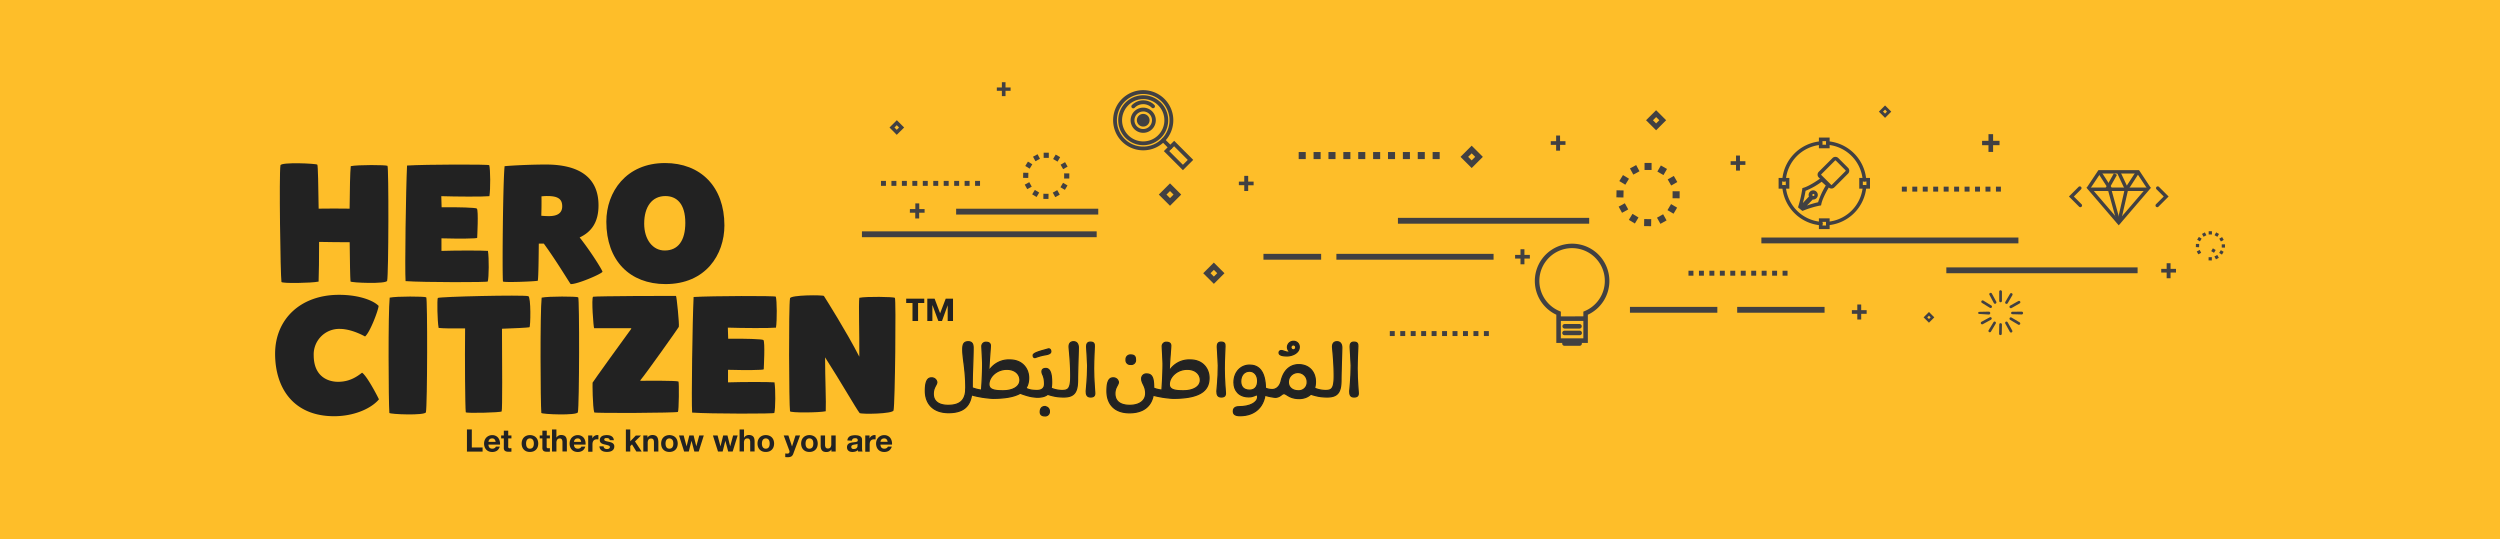 <svg xmlns="http://www.w3.org/2000/svg" viewBox="0 0 1211.34 261.34"><defs><style>.cls-1{fill:#febe29;}.cls-2{fill:#414042;}.cls-3,.cls-4{fill:#222;}.cls-4{stroke:#222;stroke-miterlimit:10;stroke-width:0.61px;}</style></defs><title>Asset 3</title><g id="Layer_2" data-name="Layer 2"><g id="Layer_1-2" data-name="Layer 1"><rect class="cls-1" width="1211.34" height="261.34"/><rect class="cls-2" x="673.41" y="160.42" width="2.4" height="2.4"/><rect class="cls-2" x="678.48" y="160.42" width="2.4" height="2.4"/><rect class="cls-2" x="683.54" y="160.42" width="2.4" height="2.4"/><rect class="cls-2" x="688.61" y="160.42" width="2.4" height="2.4"/><rect class="cls-2" x="693.67" y="160.42" width="2.4" height="2.4"/><rect class="cls-2" x="698.74" y="160.42" width="2.4" height="2.4"/><rect class="cls-2" x="703.8" y="160.42" width="2.4" height="2.4"/><rect class="cls-2" x="708.87" y="160.42" width="2.4" height="2.4"/><rect class="cls-2" x="713.94" y="160.42" width="2.4" height="2.4"/><rect class="cls-2" x="719" y="160.42" width="2.4" height="2.4"/><rect class="cls-2" x="921.52" y="90.44" width="2.4" height="2.4"/><rect class="cls-2" x="926.58" y="90.44" width="2.4" height="2.4"/><rect class="cls-2" x="931.65" y="90.44" width="2.4" height="2.4"/><rect class="cls-2" x="936.71" y="90.44" width="2.4" height="2.4"/><rect class="cls-2" x="941.78" y="90.44" width="2.4" height="2.4"/><rect class="cls-2" x="946.85" y="90.44" width="2.4" height="2.4"/><rect class="cls-2" x="951.91" y="90.44" width="2.4" height="2.4"/><rect class="cls-2" x="956.98" y="90.44" width="2.4" height="2.4"/><rect class="cls-2" x="962.04" y="90.44" width="2.4" height="2.4"/><rect class="cls-2" x="967.11" y="90.44" width="2.4" height="2.4"/><rect class="cls-2" x="818.13" y="131.18" width="2.4" height="2.4"/><rect class="cls-2" x="823.2" y="131.18" width="2.4" height="2.4"/><rect class="cls-2" x="828.26" y="131.18" width="2.4" height="2.4"/><rect class="cls-2" x="833.33" y="131.18" width="2.4" height="2.4"/><rect class="cls-2" x="838.39" y="131.18" width="2.4" height="2.4"/><rect class="cls-2" x="843.46" y="131.18" width="2.4" height="2.4"/><rect class="cls-2" x="848.53" y="131.18" width="2.4" height="2.4"/><rect class="cls-2" x="853.59" y="131.18" width="2.4" height="2.4"/><rect class="cls-2" x="858.66" y="131.18" width="2.4" height="2.4"/><rect class="cls-2" x="863.72" y="131.18" width="2.4" height="2.4"/><rect class="cls-2" x="629.26" y="73.66" width="3.42" height="3.42"/><rect class="cls-2" x="636.47" y="73.66" width="3.42" height="3.42"/><rect class="cls-2" x="643.68" y="73.66" width="3.42" height="3.42"/><rect class="cls-2" x="650.89" y="73.66" width="3.42" height="3.42"/><rect class="cls-2" x="658.11" y="73.66" width="3.42" height="3.42"/><rect class="cls-2" x="665.32" y="73.66" width="3.42" height="3.42"/><rect class="cls-2" x="672.53" y="73.66" width="3.42" height="3.42"/><rect class="cls-2" x="679.74" y="73.66" width="3.42" height="3.42"/><rect class="cls-2" x="686.95" y="73.66" width="3.42" height="3.42"/><rect class="cls-2" x="694.16" y="73.66" width="3.42" height="3.42"/><rect class="cls-2" x="426.87" y="87.65" width="2.4" height="2.4"/><rect class="cls-2" x="431.93" y="87.65" width="2.4" height="2.4"/><rect class="cls-2" x="437" y="87.65" width="2.4" height="2.4"/><rect class="cls-2" x="442.06" y="87.65" width="2.4" height="2.4"/><rect class="cls-2" x="447.13" y="87.65" width="2.4" height="2.4"/><rect class="cls-2" x="452.2" y="87.65" width="2.4" height="2.4"/><rect class="cls-2" x="457.26" y="87.65" width="2.4" height="2.4"/><rect class="cls-2" x="462.33" y="87.65" width="2.4" height="2.4"/><rect class="cls-2" x="467.39" y="87.65" width="2.4" height="2.4"/><rect class="cls-2" x="472.46" y="87.65" width="2.4" height="2.4"/><path class="cls-2" d="M802.44,63.13l-4.87-4.87,4.87-4.86,4.86,4.86Zm-1.53-4.87,1.53,1.54L804,58.26l-1.53-1.53Z"/><path class="cls-2" d="M934.65,156.36l-2.6-2.59,2.6-2.6,2.59,2.6Zm-.82-2.59.82.82.82-.82-.82-.82Z"/><path class="cls-2" d="M913.38,57.1l-3-3,3-3,3,3Zm-1-3,1,.94.94-.94-.94-1Z"/><path class="cls-2" d="M434.5,65.33,431,61.78l3.54-3.54,3.55,3.54Zm-1.11-3.55,1.11,1.12,1.12-1.12-1.12-1.11Z"/><path class="cls-2" d="M713.08,81.42,707.67,76l5.41-5.41L718.49,76ZM711.37,76l1.71,1.71,1.7-1.71-1.7-1.7Z"/><path class="cls-2" d="M566.91,99.71l-5.43-5.43,5.43-5.43,5.42,5.43Zm-1.71-5.43L566.91,96l1.71-1.72-1.71-1.71Z"/><path class="cls-2" d="M588.16,137.53,583,132.38l5.14-5.15,5.15,5.15Zm-1.62-5.15,1.62,1.63,1.63-1.63-1.63-1.62Z"/><rect class="cls-2" x="796.84" y="78.95" width="3.41" height="3.41"/><polygon class="cls-2" points="806 84.84 803.05 83.12 804.76 80.17 807.72 81.88 806 84.84"/><rect class="cls-2" x="808.66" y="85.82" width="3.41" height="3.41" transform="translate(63.11 413.04) rotate(-29.7)"/><rect class="cls-2" x="810.45" y="92.67" width="3.41" height="3.42" transform="translate(712.09 905.85) rotate(-89.6)"/><rect class="cls-2" x="808.55" y="99.49" width="3.41" height="3.41" transform="translate(310.62 747.04) rotate(-59.39)"/><rect class="cls-2" x="803.49" y="104.44" width="3.41" height="3.41" transform="translate(51.06 407.62) rotate(-29.3)"/><rect class="cls-2" x="796.63" y="106.17" width="3.41" height="3.41" transform="translate(677.53 904.35) rotate(-89.07)"/><rect class="cls-2" x="789.82" y="104.22" width="3.41" height="3.41" transform="translate(292.24 729.18) rotate(-58.92)"/><rect class="cls-2" x="784.91" y="99.12" width="3.42" height="3.41" transform="translate(48.77 391.53) rotate(-28.81)"/><polygon class="cls-2" points="786.69 92.28 786.61 95.7 783.2 95.61 783.27 92.2 786.69 92.28"/><rect class="cls-2" x="785.24" y="85.45" width="3.41" height="3.41" transform="translate(301.69 712.78) rotate(-58.52)"/><polygon class="cls-2" points="794.39 82.98 791.4 84.61 789.77 81.6 792.78 79.98 794.39 82.98"/><rect class="cls-2" x="1070.18" y="112.04" width="1.58" height="1.58"/><rect class="cls-2" x="1073.34" y="112.89" width="1.58" height="1.57" transform="translate(434.79 984.27) rotate(-59.75)"/><rect class="cls-2" x="1075.64" y="115.21" width="1.57" height="1.57" transform="translate(83.46 547.47) rotate(-29.64)"/><rect class="cls-2" x="1076.46" y="118.37" width="1.57" height="1.58" transform="translate(950.62 1195.56) rotate(-89.6)"/><rect class="cls-2" x="1075.59" y="121.52" width="1.57" height="1.58" transform="translate(423.3 986.62) rotate(-59.41)"/><rect class="cls-2" x="1073.25" y="123.8" width="1.57" height="1.58" transform="translate(76.57 541.9) rotate(-29.32)"/><rect class="cls-2" x="1070.08" y="124.6" width="1.57" height="1.57" transform="translate(928.55 1194.14) rotate(-89.09)"/><rect class="cls-2" x="1066.94" y="123.7" width="1.57" height="1.57" transform="matrix(0.52, -0.86, 0.86, 0.52, 410.22, 974.92)"/><rect class="cls-2" x="1064.68" y="121.35" width="1.58" height="1.57" transform="translate(72.75 527.91) rotate(-28.77)"/><rect class="cls-2" x="1063.9" y="118.17" width="1.57" height="1.58" transform="translate(920.95 1180.59) rotate(-88.66)"/><rect class="cls-2" x="1064.83" y="115.04" width="1.58" height="1.58" transform="translate(409.25 963.26) rotate(-58.44)"/><rect class="cls-2" x="1067.2" y="112.8" width="1.57" height="1.57" transform="translate(74.47 521.53) rotate(-28.39)"/><rect class="cls-2" x="505.69" y="73.99" width="2.5" height="2.5"/><rect class="cls-2" x="510.69" y="75.33" width="2.5" height="2.5" transform="translate(188.27 480.54) rotate(-59.8)"/><rect class="cls-2" x="514.34" y="79.01" width="2.5" height="2.5" transform="translate(27.97 266) rotate(-29.7)"/><rect class="cls-2" x="515.65" y="84.02" width="2.5" height="2.5" transform="translate(427.81 601.52) rotate(-89.58)"/><rect class="cls-2" x="514.26" y="89" width="2.49" height="2.5" transform="translate(175.3 487.94) rotate(-59.38)"/><rect class="cls-2" x="510.56" y="92.62" width="2.5" height="2.5" transform="translate(19.49 262.35) rotate(-29.29)"/><rect class="cls-2" x="505.54" y="93.89" width="2.49" height="2.49" transform="translate(404.15 600.46) rotate(-89.15)"/><rect class="cls-2" x="500.56" y="92.47" width="2.49" height="2.49" transform="translate(162.59 475.19) rotate(-58.93)"/><rect class="cls-2" x="496.98" y="88.74" width="2.5" height="2.49" transform="translate(18.38 251.46) rotate(-28.84)"/><rect class="cls-2" x="495.75" y="83.71" width="2.49" height="2.5" transform="translate(400.7 579.88) rotate(-88.69)"/><rect class="cls-2" x="497.21" y="78.74" width="2.49" height="2.5" transform="translate(169.91 463.28) rotate(-58.51)"/><polygon class="cls-2" points="503.91 76.94 501.72 78.12 500.53 75.93 502.73 74.73 503.91 76.94"/><path class="cls-2" d="M960.32,146.76a.7.7,0,0,1-.3-.41.61.61,0,0,1,.09-.49.62.62,0,0,1,.56-.31.66.66,0,0,1,.33.09l3.87,2.39a.61.61,0,0,1,.29.41.6.6,0,0,1-.08.5.66.66,0,0,1-.56.31.74.74,0,0,1-.34-.1Zm4.72,7.75a.65.65,0,0,0-.62-.84.59.59,0,0,0-.32.08l-4,2.17a.69.69,0,0,0-.31.4.65.65,0,0,0,.62.83.68.68,0,0,0,.32-.07l4-2.18A.62.62,0,0,0,965,154.51Zm8.72-5.49a.65.65,0,0,0,.57.32.67.67,0,0,0,.33-.08L978.6,147a.61.61,0,0,0,.31-.39.63.63,0,0,0-.06-.5.68.68,0,0,0-.57-.33.59.59,0,0,0-.32.09l-4,2.24A.67.67,0,0,0,973.76,149Zm-7.27,6.78a.65.65,0,0,0-.57.32L963.57,160a.65.65,0,0,0,.22.9.65.65,0,0,0,.34.1.66.66,0,0,0,.56-.32L967,156.8a.66.66,0,0,0-.22-.91A.68.68,0,0,0,966.49,155.8Zm5.74-8.55a.65.65,0,0,0,.56-.32l2.29-3.93a.64.64,0,0,0,.06-.49.61.61,0,0,0-.3-.4.68.68,0,0,0-.33-.09.65.65,0,0,0-.56.32l-2.29,3.93a.67.67,0,0,0-.07.5.72.72,0,0,0,.3.4A.68.68,0,0,0,972.23,147.25Zm-7.88,4.47a.69.69,0,0,0-.17-.48.64.64,0,0,0-.48-.24l-4.55.1c-.52,0-.64.27-.65.5s.07.52.63.53l4.56.28A.69.69,0,0,0,964.35,151.72Zm10.31,2.14a.66.66,0,0,0-.33-.09.65.65,0,0,0-.64.82.65.65,0,0,0,.31.4l3.9,2.32a.63.63,0,0,0,.33.09.65.65,0,0,0,.57-.32.66.66,0,0,0-.23-.9Zm-9.54-11.63a.66.66,0,0,0-.58-.34.64.64,0,0,0-.31.07.67.67,0,0,0-.32.38.61.61,0,0,0,.05.51l2.13,4a.66.66,0,0,0,.58.35.62.62,0,0,0,.31-.08.69.69,0,0,0,.32-.39.64.64,0,0,0,0-.49ZM979.65,151l-4.55.06a.6.6,0,0,0-.65.59.53.53,0,0,0,.16.41.67.67,0,0,0,.48.19l4.55.12a.69.69,0,0,0,0-1.37Zm-6.87,5.16a.64.64,0,0,0-.56-.34.73.73,0,0,0-.33.08.67.67,0,0,0-.25.89l2.21,4a.66.66,0,0,0,.57.34.76.76,0,0,0,.33-.08.68.68,0,0,0,.25-.9Zm-3.43-15.54a.65.65,0,0,0-.65.65v4.54a.65.65,0,0,0,.65.65.66.66,0,0,0,.66-.65v-4.54A.66.66,0,0,0,969.35,140.66Zm0,15.94a.67.67,0,0,0-.63.63l-.09,4.53a.63.63,0,0,0,.18.45.67.67,0,0,0,.47.19h0a.63.63,0,0,0,.65-.62l.08-4.52A.65.65,0,0,0,969.32,156.6Z"/><path class="cls-2" d="M838.55,78.11h2.62V75.37h1.9v2.74h2.64v1.78h-2.64v2.77h-1.9V79.89h-2.62Z"/><path class="cls-2" d="M734.12,123.51h2.62v-2.74h1.9v2.74h2.63v1.78h-2.63v2.77h-1.9v-2.77h-2.62Z"/><path class="cls-2" d="M600.27,88h2.62V85.21h1.9V88h2.63v1.78h-2.63v2.76h-1.9V89.73h-2.62Z"/><path class="cls-2" d="M1047.19,130.28h2.63v-2.74h1.89v2.74h2.64v1.78h-2.64v2.76h-1.89v-2.76h-2.63Z"/><path class="cls-2" d="M960.39,68.24h3.1V65h2.24v3.23h3.12v2.11h-3.12v3.27h-2.24V70.35h-3.1Z"/><path class="cls-2" d="M897.3,150.28h2.63v-2.74h1.89v2.74h2.64v1.78h-2.64v2.76h-1.89v-2.76H897.3Z"/><path class="cls-2" d="M751.4,68.41H754V65.67h1.9v2.74h2.63v1.78h-2.63V73H754V70.19H751.4Z"/><path class="cls-2" d="M440.89,101.29h2.62V98.56h1.9v2.73H448v1.78h-2.63v2.77h-1.9v-2.77h-2.62Z"/><path class="cls-2" d="M483,42.37h2.45V39.82h1.76v2.55h2.46V44h-2.46v2.58h-1.76V44H483Z"/><rect class="cls-2" x="677.35" y="105.56" width="92.67" height="2.83"/><rect class="cls-2" x="943.07" y="129.56" width="92.67" height="2.83"/><rect class="cls-2" x="647.53" y="123" width="76.16" height="2.83"/><rect class="cls-2" x="789.77" y="148.7" width="42.34" height="2.83"/><rect class="cls-2" x="841.73" y="148.7" width="42.34" height="2.83"/><rect class="cls-2" x="853.45" y="115.09" width="124.54" height="2.83"/><rect class="cls-2" x="612.19" y="123" width="27.95" height="2.83"/><rect class="cls-2" x="417.64" y="112.1" width="113.74" height="2.83"/><rect class="cls-2" x="463.28" y="101.13" width="68.86" height="2.83"/><path class="cls-2" d="M886.52,71.85h-5.2v-5.2h5.2Zm-3.47-1.73h1.74V68.38h-1.74Z"/><path class="cls-2" d="M886.52,111h-5.2v-5.2h5.2Zm-3.47-1.73h1.74V107.5h-1.74Z"/><path class="cls-2" d="M906.08,91.41h-5.2v-5.2h5.2Zm-3.47-1.73h1.74V87.94h-1.74Z"/><path class="cls-2" d="M867,91.41h-5.2v-5.2H867Zm-3.47-1.73h1.74V87.94h-1.74Z"/><path class="cls-2" d="M885.65,109.16a.86.86,0,0,1-.07-1.72,18.64,18.64,0,0,0,17-17,.88.88,0,0,1,.94-.79.86.86,0,0,1,.78.94,20.37,20.37,0,0,1-18.53,18.54Z"/><path class="cls-2" d="M903.4,87.94a.86.86,0,0,1-.86-.78,18.63,18.63,0,0,0-17-17,.86.86,0,1,1,.15-1.72A20.36,20.36,0,0,1,904.26,87a.85.85,0,0,1-.78.93Z"/><path class="cls-2" d="M864.44,87.94h-.08a.86.86,0,0,1-.78-.94,20.4,20.4,0,0,1,18.36-18.52.86.86,0,0,1,.17,1.72,18.66,18.66,0,0,0-16.81,17A.87.87,0,0,1,864.44,87.94Z"/><path class="cls-2" d="M882.19,109.16h-.08a20.36,20.36,0,0,1-18.53-18.54.85.85,0,0,1,.78-.93.88.88,0,0,1,.94.78,18.65,18.65,0,0,0,17,17,.86.86,0,0,1-.07,1.72Z"/><path class="cls-2" d="M873.34,102.2l-.56-.42,0,0-1-.82,0,0-.57-.5.15-.52a57.5,57.5,0,0,0,1.89-8.22l.06-.58.56-.16c3.36-1,8.3-4.65,8.35-4.69l.57-.44,4.09,3.77-.39.61s-3.32,5.28-4,8.7l-.12.6-.6.09a45.31,45.31,0,0,0-8,2.42Zm5-5.54-2.81,2.93A43.7,43.7,0,0,1,880.93,98a36.37,36.37,0,0,1,3.73-8.1l-2-1.83a35,35,0,0,1-7.79,4.38c-.14.88-.49,2.8-1.31,5.92l2.95-3.17a2,2,0,0,1-.16-.65,2.22,2.22,0,0,1,2.12-2.32h0a2.24,2.24,0,0,1,2.32,2.12,2.22,2.22,0,0,1-2.12,2.33A2.73,2.73,0,0,1,878.3,96.66Zm0-1.78a2.53,2.53,0,0,0,.38.09.53.53,0,0,0,.32-.17.52.52,0,0,0,.13-.36.5.5,0,0,0-.5-.48.51.51,0,0,0-.51.53C878.12,94.54,878.21,94.74,878.28,94.88Z"/><path class="cls-2" d="M887.42,91.36a2,2,0,0,1-1.38-.57L881.26,86a1.93,1.93,0,0,1,0-2.76l6.68-6.68a2,2,0,0,1,2.76,0l4.78,4.78a2,2,0,0,1,0,2.76l-6.68,6.68A2,2,0,0,1,887.42,91.36Zm1.9-13.65a.22.22,0,0,0-.16.07l-6.68,6.68a.24.24,0,0,0,0,.32l4.78,4.78a.2.2,0,0,0,.32,0l6.68-6.69a.24.24,0,0,0,0-.32l-4.78-4.78A.22.22,0,0,0,889.32,77.71Z"/><path class="cls-2" d="M779.8,136.13a18.06,18.06,0,1,0-25.71,16.36v.82h0v12.84H757a1.07,1.07,0,0,0-.06.3,1.11,1.11,0,0,0,1.1,1.11h7.34a1.11,1.11,0,0,0,1.1-1.11,1.07,1.07,0,0,0-.06-.3h2.95V153.31h0v-.82A18,18,0,0,0,779.8,136.13Zm-23.51,27.81v-8.43h10.9v8.43Zm0-10.63V151l-.68-.28a15.86,15.86,0,1,1,12.25,0l-.67.28v2.28Z"/><path class="cls-2" d="M765.41,157h-7.34a1.11,1.11,0,0,0,0,2.21h7.34a1.11,1.11,0,0,0,0-2.21Z"/><path class="cls-2" d="M765.41,160.23h-7.34a1.1,1.1,0,0,0,0,2.2h7.34a1.1,1.1,0,1,0,0-2.2Z"/><path class="cls-2" d="M1045.25,100.39a.84.84,0,0,1-.59-.24.86.86,0,0,1,0-1.19l3.75-3.74-3.49-3.49a.83.83,0,0,1,1.18-1.18l4.67,4.67-4.93,4.93A.82.82,0,0,1,1045.25,100.39Z"/><path class="cls-2" d="M1008,100.39a.84.84,0,0,1-.59-.24l-4.93-4.93,4.67-4.67a.83.83,0,0,1,1.18,1.18l-3.48,3.49,3.74,3.74a.84.84,0,0,1-.59,1.43Z"/><path class="cls-2" d="M1026.6,109.19l-15.72-18.32h31.44Zm-12.08-16.65,12.08,14.08,12.08-14.08Z"/><polygon class="cls-2" points="1012.5 91.83 1011.11 90.9 1016.77 82.42 1036.43 82.42 1042.04 90.89 1040.65 91.81 1035.53 84.09 1017.67 84.09 1012.5 91.83"/><rect class="cls-2" x="1019.16" y="82.96" width="1.67" height="9.22" transform="translate(115.51 567.13) rotate(-32.84)"/><rect class="cls-2" x="1028.36" y="86.73" width="9.21" height="1.67" transform="translate(399.27 908.01) rotate(-57.16)"/><rect class="cls-2" x="1019.82" y="86.65" width="9.08" height="1.67" transform="matrix(0.49, -0.87, 0.87, 0.49, 444.74, 936.61)"/><rect class="cls-2" x="1027.62" y="83.12" width="1.67" height="8.73" transform="translate(60.04 444.62) rotate(-25.11)"/><rect class="cls-2" x="1023.53" y="91.37" width="1.67" height="16.83" transform="translate(10.28 275.59) rotate(-15.4)"/><rect class="cls-2" x="1020.13" y="98.95" width="16.65" height="1.67" transform="translate(701.97 1080.14) rotate(-77.12)"/><path class="cls-2" d="M553.94,72.84a14.58,14.58,0,1,1,10.3-4.27A14.5,14.5,0,0,1,553.94,72.84Zm0-27.3a12.74,12.74,0,1,0,9,3.73A12.61,12.61,0,0,0,553.94,45.54Z"/><path class="cls-2" d="M553.94,70.36a12.1,12.1,0,1,1,8.55-20.65,12.1,12.1,0,0,1-8.55,20.65Zm0-22.34a10.25,10.25,0,1,0,7.24,3A10.21,10.21,0,0,0,553.94,48Z"/><path class="cls-2" d="M567.07,72.32a.93.93,0,0,1-.66-.27l-3.48-3.48a.93.93,0,0,1,1.31-1.31l3.48,3.48a.93.93,0,0,1-.65,1.58Z"/><path class="cls-2" d="M573.16,82.46l-9.24-9.24,5-5,9.23,9.24Zm-6.62-9.24,6.62,6.62,2.36-2.35-6.62-6.62Z"/><path class="cls-2" d="M553.94,64.36a6.1,6.1,0,1,1,6.09-6.1A6.1,6.1,0,0,1,553.94,64.36Zm0-10.34a4.25,4.25,0,1,0,4.24,4.24A4.25,4.25,0,0,0,553.94,54Z"/><path class="cls-2" d="M558.7,52.44a.93.93,0,0,1-.66-.27,5.81,5.81,0,0,0-8.21,0,.93.93,0,1,1-1.31-1.31,7.67,7.67,0,0,1,10.83,0,.93.93,0,0,1-.65,1.58Z"/><path class="cls-2" d="M557,58.26a3.07,3.07,0,1,1-3.07-3.07A3.08,3.08,0,0,1,557,58.26Z"/><path class="cls-3" d="M169.83,136.37c-.16-1.85-.32-9.78-.4-19-4.8,0-10.09-.08-14.82-.16,0,8-.08,15.46-.24,19.23-3.37.72-17.87,1-18,.16-.48-3.29-1.2-52.17-.48-56.49.24-1.69,17.55-.88,17.87-.32s.48,10.09.64,21.31c4.81-.08,10.1-.08,15,0,.08-9.29.24-17.79.56-20.59,3.37-.72,17.15-.64,17.79-.16s.56,52.64-.16,55.69C187.22,137.73,169.91,137,169.83,136.37Z"/><path class="cls-3" d="M236.34,136.37c.88.48-31.25.48-39.83-.16-.4-5.69.16-44.47.72-56,9.06-.56,39.59-.64,39.83-.16.56,1.84.64,11.54.08,15-3,.32-16.43.24-23.32,0l.16,5.37c8.09-.08,16.59.16,17.07.64.88.88.16,13.78.16,14.18s-8.82.48-17.31.24v6.09c7.21-.24,19.71-.24,22.52,0C237,125,236.9,134.52,236.34,136.37Z"/><path class="cls-3" d="M243.7,136.37c-.4-4.81,0-48.56.8-55.85,5.37-.48,14.11-.8,20-.8C280.72,79.72,290,86,290,99.51c0,8-3.29,12.82-9.14,15.54,5.77,7.29,11.3,16.35,11.06,16.67-1,1.28-12.42,6.09-15.38,5.93-.24,0-6.73-11-13.06-19.63h-2.41c-.08,7.37-.16,15.94-.48,18C259.73,136.37,243.78,137,243.7,136.37ZM266,104.72c3.93,0,6.41-1.37,6.41-4.73,0-3-1.36-5-7.05-5a20.53,20.53,0,0,0-3,.16c.08,2.89,0,6.49-.08,9.38C263.17,104.64,264.86,104.72,266,104.72Z"/><path class="cls-3" d="M351,109.2c0,14.27-9.13,28.45-28.52,28.45-17.39,0-28.69-11.46-28.69-30.21C293.78,93,303.39,79,322.23,79,339.45,79,351,90.45,351,109.2ZM322.39,95c-6.33,0-10.26,5-10.26,13.38,0,7.61,4.09,13,9.93,13,6.58,0,10-4.88,10-13.38C332.08,98.55,327.75,95,322.39,95Z"/><path class="cls-3" d="M163.82,185c6.25,0,9.94-3.21,11.62-4.41,2.17,1.44,6.57,9.62,8.18,12.9-3.77,4.49-12.1,8.18-21.72,8.18-19.63,0-28.6-13.55-28.6-30.29,0-16.43,12-28.53,31-28.53,9.77,0,16.74,2.81,19.15,5.37-.08,1.92-4.09,12.74-6.57,14.82-2.89-1.6-7.78-3.68-12.26-3.68A12.36,12.36,0,0,0,152,172.11C152,182.61,159.1,185,163.82,185Z"/><path class="cls-3" d="M206.53,144.06c.64.48.56,52.65-.16,55.69-.4,1.69-17.63,1-17.71.32-.4-4.8-.64-48.55.16-55.85C192.19,143.5,205.89,143.58,206.53,144.06Z"/><path class="cls-3" d="M212.14,144.38c.4-.64,41.18-1.6,43.83-.88,1.36.24,1.12,15,.56,15.07-1.45.24-6.81.48-13.3.72.08,16.26.24,39.5-.16,40.06s-17.31,1-17.39.4c-.32-3.28-.48-25.16-.32-40.62-5.93.08-10.82,0-12.82-.24C211.9,155.68,211.73,144.94,212.14,144.38Z"/><path class="cls-3" d="M280.16,144.06c.64.48.56,52.65-.16,55.69-.4,1.69-17.63,1-17.71.32-.4-4.8-.64-48.55.16-55.85C265.82,143.5,279.52,143.58,280.16,144.06Z"/><path class="cls-3" d="M310.29,184.53c2.4-.08,17.3-.16,18.43.32.4.16.24,14.34-.24,14.74-.65.48-40.39.72-40.55.24-.8-2.64-.88-14.1-.8-14.42s16.18-22.68,18.67-26l.08-.4c-2.08,0-17.71.08-18,0s-1.44-14.91-.48-15.23,39.82-.48,40.14-.4,1.69,13.86,1.37,15c-.08.32-16.19,23.07-18.59,25.8Z"/><path class="cls-3" d="M375.19,200.07c.88.48-31.25.48-39.83-.16-.4-5.69.16-44.47.72-56,9.06-.56,39.59-.64,39.83-.16.56,1.85.64,11.54.08,15-3,.32-16.43.24-23.32,0l.16,5.37c8.09-.08,16.59.16,17.07.64.88.88.16,13.78.16,14.18s-8.82.48-17.31.24v6.09c7.21-.24,19.71-.24,22.52,0C375.83,188.7,375.75,198.23,375.19,200.07Z"/><path class="cls-3" d="M416.53,200.15c-1.68-2.08-9.3-15.46-16.75-27,0,10.42.56,21.39.32,26.12-3.36.72-17.23.8-17.31,0-.48-3.28-.72-50.4,0-54.73.25-1.68,16.11-1.68,16.43-1.12,1.12,1.76,10.9,17.23,17.15,29.41.08-11.78-.4-25.08,0-28.53,3.36-.72,16.59-.48,17.23,0s.08,51.53-.64,54.57C432.56,200.55,417.65,200.79,416.53,200.15Z"/><path class="cls-3" d="M444.84,146.82v8.71h-2.7v-8.71h-3.06v-2.1h8.76v2.1Zm14.35,8.71V147.9h0l-2.76,7.63h-1.78l-2.82-7.63h-.06v7.63h-2.46V144.72h3.54l2.67,7.09,2.71-7.09h3.54v10.81Z"/><path class="cls-4" d="M451.26,183.1a2.46,2.46,0,0,1,2.65,2.05c0,1.4-1.71,2.5-1.71,5.69,0,3.9,3,5.57,7.21,5.57,5,0,8.56-1.78,8.56-8.3,0-9.1-1.47-14.41-1.47-18.65,0-2.28.3-3.87,2.65-3.87,2.16,0,2.35,1.67,2.35,3,0,5.58-.42,11.75-.42,17.71,0,7.46-1.36,13.64-11.45,13.64-7.69,0-11.25-4.58-11.25-10.5C448.38,186.59,448.72,183.1,451.26,183.1Z"/><path class="cls-4" d="M475.6,189.06c.11-1.75.53-7.24.53-12.7,0-1.82-.38-7.89-.38-8.5a1.91,1.91,0,0,1,2.12-2c1.33,0,2,.57,2,1.67s-.64,8-.76,12.32a11.34,11.34,0,0,1,10.2-5.43c6.18,0,9.1,4.4,9.1,8.65,0,5-2.54,9.93-17.4,9.93a49.24,49.24,0,0,1-9.4-1.44c-2-.61-3.53-.91-3.53-2.5a1.17,1.17,0,0,1,1.33-1.33,8.57,8.57,0,0,1,2.2.38A18.64,18.64,0,0,0,475.6,189.06Zm10.35.3c4.92,0,8.26-2,8.26-5.19,0-2.66-2.12-5.24-6.37-5.24-5,0-8.68,3.76-8.68,7.24C479.16,188.75,481.51,189.36,486,189.36Z"/><path class="cls-4" d="M501.45,173.25c-.34,0-.83-.15-.83-1.1,0-1.33,5.31-2.43,7-3a2.08,2.08,0,0,1,.57-.11c.31,0,.95.26.95,1.29,0,1.4-2.61,1.51-3.94,1.82s-2.16.6-3.38,1C501.68,173.21,501.6,173.25,501.45,173.25Z"/><path class="cls-4" d="M497,188.07c.87.49,2.2,1.14,5.46,1.14s3.67-2,3.67-3.19c0-4-1.25-4.51-1.25-6,0-.53.23-1.48,1.86-1.48,2.58,0,2.81,4.1,2.81,6.83,0,5-2,7.09-7,7.09a20.31,20.31,0,0,1-5.53-1c-.87-.27-1.67-.53-2.39-.83s-1.14-.53-1.14-.69c0-.56,1.37-2.16,2.12-2.16A3.82,3.82,0,0,1,497,188.07Zm9.32,9a2.15,2.15,0,0,1,2.13,2.23,2,2,0,0,1-2.2,2.2c-1.25,0-2.2-.49-2.2-1.89S504.64,197,506.34,197Z"/><path class="cls-4" d="M509.22,188.07a14.18,14.18,0,0,0,5.31,1.14c3,0,4.29-.68,4.29-7.05,0-7-.8-13.23-.8-14.14,0-1.07.34-2.43,2.16-2.43s2.31,1.55,2.31,2.88-.38,11.9-.38,15.35c0,5.58-1.06,8.53-6.67,8.53a26.49,26.49,0,0,1-3.14-.19,21.76,21.76,0,0,1-3.08-.64,12.91,12.91,0,0,1-3.37-1.33.46.46,0,0,1-.15-.34,3.07,3.07,0,0,1,.83-1.14C507.37,188,507.48,187.46,509.22,188.07Z"/><path class="cls-4" d="M526.32,189.55c0-.68.69-5.84.69-12.4,0-1.82-.5-8.38-.5-9.13,0-1.25.31-2.24,1.82-2.24,1.9,0,1.9,1,1.9,2.05,0,.68-.34,6.59-.34,10.84,0,5.53.56,11.18.56,11.86,0,.91-.22,1.82-2,1.82S526.32,191.18,526.32,189.55Z"/><path class="cls-4" d="M539.25,183.1a2.45,2.45,0,0,1,2.65,2.05c0,1.44-1.7,2.47-1.7,5.54,0,4.05,3,5.72,7.2,5.72,5,0,7.73-2.46,7.73-5.8,0-3.71-1.93-4.74-1.93-7.05a2.21,2.21,0,0,1,2.47-2.35c3,0,3.33,2.8,3.33,7.47S557.07,200,547.25,200c-7.54,0-10.88-4.58-10.88-10.5C536.37,186.59,536.71,183.1,539.25,183.1Zm8.64-11.1c2,0,2.28,1.06,2.28,2.31a2,2,0,0,1-2.28,2.24,2,2,0,0,1-2.27-2.24A2.09,2.09,0,0,1,547.89,172Z"/><path class="cls-4" d="M563,189.06c.12-1.75.53-7.24.53-12.7,0-1.82-.38-7.89-.38-8.5a1.91,1.91,0,0,1,2.13-2c1.32,0,2,.57,2,1.67s-.65,8-.76,12.32a11.33,11.33,0,0,1,10.2-5.43c6.18,0,9.09,4.4,9.09,8.65,0,5-2.54,9.93-17.4,9.93a49.35,49.35,0,0,1-9.4-1.44c-2-.61-3.52-.91-3.52-2.5a1.16,1.16,0,0,1,1.32-1.33,8.41,8.41,0,0,1,2.2.38A18.93,18.93,0,0,0,563,189.06Zm10.35.3c4.93,0,8.27-2,8.27-5.19,0-2.66-2.13-5.24-6.37-5.24-5,0-8.68,3.76-8.68,7.24C566.55,188.75,568.9,189.36,573.33,189.36Z"/><path class="cls-4" d="M589.64,189.55c0-.68.68-5.84.68-12.4,0-1.82-.49-8.38-.49-9.13,0-1.25.3-2.24,1.82-2.24,1.89,0,1.89,1,1.89,2.05,0,.68-.34,6.59-.34,10.84,0,5.53.57,11.18.57,11.86,0,.91-.23,1.82-2,1.82S589.64,191.18,589.64,189.55Z"/><path class="cls-4" d="M600.48,197.06c5,0,8.91-1.9,8.91-4.78,0-.49-.19-.95-.53-.95-.61,0-1.41.95-3.79.95-4.74,0-7.17-3.07-7.17-6.94,0-5.19,3.45-8.42,7.58-8.42,3.95,0,7.66,2.36,7.66,11.64,0,8.38-5,12.85-12.28,12.85-2.54,0-3.26-.83-3.26-2.16C597.6,197.4,599.15,197.06,600.48,197.06Zm5-8c2.24,0,3.91-1.33,3.91-4.48,0-3-1.82-4.74-3.95-4.74-2.61,0-4.28,2.09-4.28,4.93C601.16,187.08,602.3,189.06,605.48,189.06Z"/><path class="cls-4" d="M623.83,168.28a2.85,2.85,0,0,1,2.85-2.88,2.66,2.66,0,0,1,2.84,2.77c0,2.88-3.49,4.28-5.88,4.28s-3.86-.42-3.86-1.51a1,1,0,0,1,1-1.07c1,0,2.16.76,3.18.76a1.58,1.58,0,0,0,1-.26A2.54,2.54,0,0,1,623.83,168.28Zm2.85,1.25a1.2,1.2,0,0,0,1.17-1.25,1.14,1.14,0,0,0-1.17-1.17,1.16,1.16,0,0,0-1.18,1.25A1.2,1.2,0,0,0,626.68,169.53Z"/><path class="cls-4" d="M613.14,188.07a8,8,0,0,0,3.38.68c1.63,0,3.52-1.17,4.24-4.05,1.21-5.35,4.48-8,8.53-8,4.85,0,8.08,3.34,8.08,8.3,0,5.8-4,8.11-7.85,8.11-4.78,0-6.14-2.38-7.36-2.38-.6,0-1.13.45-1.93,1.06a3.89,3.89,0,0,1-1,.49,3.71,3.71,0,0,1-1.41.23,26.92,26.92,0,0,1-4.7-.95,11.55,11.55,0,0,1-3.33-1.78.58.58,0,0,1-.19-.34c0-.12.19-.34.53-.61.72-.57,1.17-.95,1.59-.95A2.25,2.25,0,0,1,613.14,188.07Zm16,1.29a4.06,4.06,0,0,0,4.25-4.25,4.51,4.51,0,0,0-4.59-4.62,4.6,4.6,0,0,0-4.55,4.66C624.25,187.77,626.3,189.36,629.14,189.36Z"/><path class="cls-4" d="M636.87,188.07a14.18,14.18,0,0,0,5.31,1.14c3,0,4.29-.68,4.29-7.05,0-7-.8-13.23-.8-14.14,0-1.07.34-2.43,2.16-2.43s2.31,1.55,2.31,2.88-.38,11.9-.38,15.35c0,5.58-1.06,8.53-6.67,8.53a26.49,26.49,0,0,1-3.14-.19,21.76,21.76,0,0,1-3.08-.64,12.91,12.91,0,0,1-3.37-1.33.46.46,0,0,1-.15-.34,3.07,3.07,0,0,1,.83-1.14C635,188,635.13,187.46,636.87,188.07Z"/><path class="cls-4" d="M654,189.55c0-.68.69-5.84.69-12.4,0-1.82-.5-8.38-.5-9.13,0-1.25.31-2.24,1.82-2.24,1.9,0,1.9,1,1.9,2.05,0,.68-.34,6.59-.34,10.84,0,5.53.57,11.18.57,11.86,0,.91-.23,1.82-2.05,1.82S654,191.18,654,189.55Z"/><path class="cls-3" d="M228.61,208.08v8.74h5.22v2h-7.58V208.08Z"/><path class="cls-3" d="M237.21,216.94a1.9,1.9,0,0,0,1.38.46,1.93,1.93,0,0,0,1.11-.32,1.35,1.35,0,0,0,.57-.68h1.88a3.55,3.55,0,0,1-1.38,2,4.06,4.06,0,0,1-2.25.6,4.38,4.38,0,0,1-1.66-.29,3.47,3.47,0,0,1-1.24-.83,3.63,3.63,0,0,1-.79-1.3,4.61,4.61,0,0,1-.28-1.65,4.52,4.52,0,0,1,.29-1.62,3.86,3.86,0,0,1,.81-1.3,3.93,3.93,0,0,1,1.25-.86,4.07,4.07,0,0,1,1.62-.32,3.61,3.61,0,0,1,1.72.39,3.36,3.36,0,0,1,1.21,1,4.13,4.13,0,0,1,.68,1.47,5.44,5.44,0,0,1,.15,1.72h-5.6A2.18,2.18,0,0,0,237.21,216.94Zm2.41-4.09a1.5,1.5,0,0,0-1.16-.42,1.92,1.92,0,0,0-.85.17,1.62,1.62,0,0,0-.83,1,2.85,2.85,0,0,0-.1.51h3.47A2.51,2.51,0,0,0,239.62,212.85Z"/><path class="cls-3" d="M247.81,211v1.43h-1.56v3.85a.72.72,0,0,0,.9.9l.34,0,.32,0v1.65a5.07,5.07,0,0,1-.6.06h-.65a6.81,6.81,0,0,1-.93-.06,2.38,2.38,0,0,1-.79-.27,1.4,1.4,0,0,1-.53-.55,2,2,0,0,1-.19-1v-4.58h-1.29V211h1.29v-2.32h2.13V211Z"/><path class="cls-3" d="M253.05,213.23a3.72,3.72,0,0,1,.81-1.29,3.62,3.62,0,0,1,1.26-.82,4.33,4.33,0,0,1,1.65-.3,4.38,4.38,0,0,1,1.66.3,3.57,3.57,0,0,1,1.27.82,3.72,3.72,0,0,1,.81,1.29,5.07,5.07,0,0,1,0,3.38,3.68,3.68,0,0,1-.81,1.28,3.57,3.57,0,0,1-1.27.82,4.59,4.59,0,0,1-1.66.28,4.53,4.53,0,0,1-1.65-.28,3.62,3.62,0,0,1-1.26-.82,3.68,3.68,0,0,1-.81-1.28,5.07,5.07,0,0,1,0-3.38Zm1.94,2.6a2.55,2.55,0,0,0,.3.8,1.73,1.73,0,0,0,.58.56,1.76,1.76,0,0,0,.9.21,1.8,1.8,0,0,0,.91-.21,1.67,1.67,0,0,0,.59-.56,2.57,2.57,0,0,0,.31-.8,4.53,4.53,0,0,0,.09-.91,4.6,4.6,0,0,0-.09-.91,2.47,2.47,0,0,0-.31-.8,1.67,1.67,0,0,0-.59-.56,1.7,1.7,0,0,0-.91-.22,1.67,1.67,0,0,0-.9.22,1.73,1.73,0,0,0-.58.56,2.46,2.46,0,0,0-.3.8,4.6,4.6,0,0,0-.09.91A4.53,4.53,0,0,0,255,215.83Z"/><path class="cls-3" d="M266.44,211v1.43h-1.56v3.85a.72.72,0,0,0,.9.9l.35,0,.31,0v1.65a5.07,5.07,0,0,1-.6.06h-.64a7,7,0,0,1-.94-.06,2.25,2.25,0,0,1-.78-.27A1.34,1.34,0,0,1,263,218a1.89,1.89,0,0,1-.2-1v-4.58h-1.29V211h1.29v-2.32h2.13V211Z"/><path class="cls-3" d="M269.6,208.08v4h0a2.53,2.53,0,0,1,1-1,2.87,2.87,0,0,1,1.23-.31,3.49,3.49,0,0,1,1.4.24,2.06,2.06,0,0,1,.87.64,2.59,2.59,0,0,1,.44,1,6.53,6.53,0,0,1,.13,1.31v4.78h-2.14v-4.39a2.7,2.7,0,0,0-.3-1.43,1.14,1.14,0,0,0-1.06-.47A1.49,1.49,0,0,0,270,213a2.91,2.91,0,0,0-.39,1.71v4.07h-2.14V208.08Z"/><path class="cls-3" d="M278.65,216.94a1.9,1.9,0,0,0,1.38.46,1.93,1.93,0,0,0,1.11-.32,1.35,1.35,0,0,0,.57-.68h1.88a3.55,3.55,0,0,1-1.38,2,4.06,4.06,0,0,1-2.25.6,4.42,4.42,0,0,1-1.66-.29,3.47,3.47,0,0,1-1.24-.83,3.78,3.78,0,0,1-.79-1.3,4.61,4.61,0,0,1-.28-1.65,4.52,4.52,0,0,1,.29-1.62,3.86,3.86,0,0,1,.81-1.3,3.93,3.93,0,0,1,1.25-.86,4.07,4.07,0,0,1,1.62-.32,3.61,3.61,0,0,1,1.72.39,3.36,3.36,0,0,1,1.21,1,4.33,4.33,0,0,1,.69,1.47,5.44,5.44,0,0,1,.14,1.72h-5.6A2.18,2.18,0,0,0,278.65,216.94Zm2.41-4.09a1.5,1.5,0,0,0-1.16-.42,1.92,1.92,0,0,0-.85.17,1.62,1.62,0,0,0-.83,1,2.85,2.85,0,0,0-.1.51h3.47A2.42,2.42,0,0,0,281.06,212.85Z"/><path class="cls-3" d="M287,211v1.45h0a2.57,2.57,0,0,1,.41-.67,2.65,2.65,0,0,1,.58-.53,3.57,3.57,0,0,1,.71-.34,2.54,2.54,0,0,1,.78-.12,1.71,1.71,0,0,1,.47.08v2l-.36,0a2.88,2.88,0,0,0-.41,0,2.27,2.27,0,0,0-1,.19,1.71,1.71,0,0,0-.65.53,2.11,2.11,0,0,0-.36.79,4.34,4.34,0,0,0-.1,1v3.5H285V211Z"/><path class="cls-3" d="M292.62,216.87a1.29,1.29,0,0,0,.37.4,1.46,1.46,0,0,0,.52.24,2.43,2.43,0,0,0,.61.07,2.69,2.69,0,0,0,.47-.05,1.74,1.74,0,0,0,.45-.17,1,1,0,0,0,.34-.3.77.77,0,0,0,.13-.47c0-.32-.21-.56-.64-.72a12.22,12.22,0,0,0-1.78-.48,8.5,8.5,0,0,1-.9-.25,3,3,0,0,1-.79-.37,1.86,1.86,0,0,1-.56-.59,1.66,1.66,0,0,1-.21-.86,2.38,2.38,0,0,1,.29-1.23,2.18,2.18,0,0,1,.78-.76,3.16,3.16,0,0,1,1.08-.39,6.26,6.26,0,0,1,1.23-.12,6.08,6.08,0,0,1,1.22.12,3.44,3.44,0,0,1,1.06.41,2.46,2.46,0,0,1,.78.76,2.57,2.57,0,0,1,.36,1.19h-2a.93.93,0,0,0-.47-.83,2.07,2.07,0,0,0-1-.22l-.39,0a1.41,1.41,0,0,0-.38.1.73.73,0,0,0-.3.22.56.56,0,0,0-.12.38.59.59,0,0,0,.21.47,1.78,1.78,0,0,0,.55.29,6.3,6.3,0,0,0,.78.2l.88.2a9.41,9.41,0,0,1,.91.25,3.08,3.08,0,0,1,.79.4,1.92,1.92,0,0,1,.55.62,1.78,1.78,0,0,1,.21.91,2.53,2.53,0,0,1-.3,1.28,2.57,2.57,0,0,1-.81.83,3.21,3.21,0,0,1-1.13.44,6.3,6.3,0,0,1-1.3.13,6.42,6.42,0,0,1-1.32-.13,3.54,3.54,0,0,1-1.15-.45,2.66,2.66,0,0,1-.83-.84,2.61,2.61,0,0,1-.35-1.29h2A1.22,1.22,0,0,0,292.62,216.87Z"/><path class="cls-3" d="M305.39,208.08v5.75l2.69-2.8h2.52l-2.93,2.86,3.26,4.91h-2.58l-2.13-3.47-.83.79v2.68h-2.13V208.08Z"/><path class="cls-3" d="M313.71,211v1.09h0a2.57,2.57,0,0,1,1.06-1,3.11,3.11,0,0,1,1.32-.31,3.49,3.49,0,0,1,1.4.24,2,2,0,0,1,.86.64,2.6,2.6,0,0,1,.45,1A6.53,6.53,0,0,1,319,214v4.78h-2.14v-4.39a2.7,2.7,0,0,0-.3-1.43,1.14,1.14,0,0,0-1.06-.47,1.49,1.49,0,0,0-1.26.51,2.83,2.83,0,0,0-.4,1.71v4.07h-2.13V211Z"/><path class="cls-3" d="M320.63,213.23a3.72,3.72,0,0,1,.81-1.29,3.62,3.62,0,0,1,1.26-.82,4.72,4.72,0,0,1,3.31,0,3.57,3.57,0,0,1,1.27.82,3.72,3.72,0,0,1,.81,1.29,5.07,5.07,0,0,1,0,3.38,3.68,3.68,0,0,1-.81,1.28,3.57,3.57,0,0,1-1.27.82,5,5,0,0,1-3.31,0,3.62,3.62,0,0,1-1.26-.82,3.68,3.68,0,0,1-.81-1.28,5.24,5.24,0,0,1,0-3.38Zm1.94,2.6a2.34,2.34,0,0,0,.31.8,1.61,1.61,0,0,0,.57.56,2.06,2.06,0,0,0,1.81,0,1.67,1.67,0,0,0,.59-.56,2.57,2.57,0,0,0,.31-.8,4.53,4.53,0,0,0,.09-.91,4.6,4.6,0,0,0-.09-.91,2.47,2.47,0,0,0-.31-.8,1.87,1.87,0,0,0-2.4-.56,1.61,1.61,0,0,0-.57.56,2.27,2.27,0,0,0-.31.8,4.6,4.6,0,0,0-.09.91A4.53,4.53,0,0,0,322.57,215.83Z"/><path class="cls-3" d="M336.44,218.8l-1.38-5.21h0l-1.32,5.21H331.5L329,211h2.25l1.43,5.28h0L334,211h2.07l1.32,5.26h0l1.43-5.26h2.19l-2.45,7.77Z"/><path class="cls-3" d="M352.84,218.8l-1.38-5.21h0l-1.32,5.21H347.9L345.44,211h2.25l1.42,5.28h0l1.3-5.28h2.07l1.32,5.26h0l1.43-5.26h2.19L355,218.8Z"/><path class="cls-3" d="M360.51,208.08v4h.05a2.51,2.51,0,0,1,1-1,2.87,2.87,0,0,1,1.23-.31,3.57,3.57,0,0,1,1.41.24,2.09,2.09,0,0,1,.86.64,2.45,2.45,0,0,1,.44,1,5.87,5.87,0,0,1,.13,1.31v4.78h-2.13v-4.39a2.7,2.7,0,0,0-.3-1.43,1.16,1.16,0,0,0-1.07-.47,1.49,1.49,0,0,0-1.26.51,2.91,2.91,0,0,0-.39,1.71v4.07h-2.13V208.08Z"/><path class="cls-3" d="M367.33,213.23a3.72,3.72,0,0,1,.81-1.29,3.62,3.62,0,0,1,1.26-.82,4.33,4.33,0,0,1,1.65-.3,4.38,4.38,0,0,1,1.66.3,3.57,3.57,0,0,1,1.27.82,3.72,3.72,0,0,1,.81,1.29,5.07,5.07,0,0,1,0,3.38,3.68,3.68,0,0,1-.81,1.28,3.57,3.57,0,0,1-1.27.82,4.59,4.59,0,0,1-1.66.28,4.53,4.53,0,0,1-1.65-.28,3.62,3.62,0,0,1-1.26-.82,3.68,3.68,0,0,1-.81-1.28,5.07,5.07,0,0,1,0-3.38Zm1.93,2.6a2.84,2.84,0,0,0,.31.8,1.73,1.73,0,0,0,.58.56,1.76,1.76,0,0,0,.9.21,1.83,1.83,0,0,0,.91-.21,1.67,1.67,0,0,0,.59-.56,2.55,2.55,0,0,0,.3-.8,4.53,4.53,0,0,0,.09-.91,4.6,4.6,0,0,0-.09-.91,2.46,2.46,0,0,0-.3-.8,1.67,1.67,0,0,0-.59-.56,1.73,1.73,0,0,0-.91-.22,1.67,1.67,0,0,0-.9.22,1.73,1.73,0,0,0-.58.56,2.72,2.72,0,0,0-.31.8,4.6,4.6,0,0,0-.09.91A4.53,4.53,0,0,0,369.26,215.83Z"/><path class="cls-3" d="M383.5,221.11a3.09,3.09,0,0,1-1.71.41l-.66,0-.65-.05v-1.76l.62.06a4.42,4.42,0,0,0,.63,0,.81.81,0,0,0,.62-.33,1,1,0,0,0,.2-.63,1.28,1.28,0,0,0-.09-.48L379.74,211H382l1.76,5.32h0l1.7-5.32h2.2l-3.24,8.73A2.62,2.62,0,0,1,383.5,221.11Z"/><path class="cls-3" d="M388.47,213.23a3.72,3.72,0,0,1,.81-1.29,3.62,3.62,0,0,1,1.26-.82,4.33,4.33,0,0,1,1.65-.3,4.38,4.38,0,0,1,1.66.3,3.57,3.57,0,0,1,1.27.82,3.72,3.72,0,0,1,.81,1.29,5.07,5.07,0,0,1,0,3.38,3.68,3.68,0,0,1-.81,1.28,3.57,3.57,0,0,1-1.27.82,4.59,4.59,0,0,1-1.66.28,4.53,4.53,0,0,1-1.65-.28,3.62,3.62,0,0,1-1.26-.82,3.68,3.68,0,0,1-.81-1.28,5.07,5.07,0,0,1,0-3.38Zm1.94,2.6a2.55,2.55,0,0,0,.3.8,1.73,1.73,0,0,0,.58.56,1.76,1.76,0,0,0,.9.21,1.8,1.8,0,0,0,.91-.21,1.67,1.67,0,0,0,.59-.56,2.55,2.55,0,0,0,.3-.8,4.53,4.53,0,0,0,.09-.91A4.6,4.6,0,0,0,394,214a2.46,2.46,0,0,0-.3-.8,1.67,1.67,0,0,0-.59-.56,1.7,1.7,0,0,0-.91-.22,1.67,1.67,0,0,0-.9.22,1.73,1.73,0,0,0-.58.56,2.46,2.46,0,0,0-.3.8,4.6,4.6,0,0,0-.09.91A4.53,4.53,0,0,0,390.41,215.83Z"/><path class="cls-3" d="M402.85,218.8v-1.08h0a2.38,2.38,0,0,1-1.05,1,3.1,3.1,0,0,1-1.32.3,3.79,3.79,0,0,1-1.41-.22,2.09,2.09,0,0,1-.86-.64,2.45,2.45,0,0,1-.44-1,5.87,5.87,0,0,1-.13-1.31V211h2.13v4.39a2.7,2.7,0,0,0,.3,1.43,1.16,1.16,0,0,0,1.07.48,1.49,1.49,0,0,0,1.26-.52,2.89,2.89,0,0,0,.39-1.71V211h2.13v7.77Z"/><path class="cls-3" d="M410.59,213.42a2.45,2.45,0,0,1,.37-1.24,2.57,2.57,0,0,1,.84-.8A3.86,3.86,0,0,1,413,211a7,7,0,0,1,1.28-.13,8,8,0,0,1,1.19.09,3.52,3.52,0,0,1,1.1.32,2.12,2.12,0,0,1,.81.67,1.85,1.85,0,0,1,.31,1.13v4a8.19,8.19,0,0,0,.06,1,1.82,1.82,0,0,0,.21.72h-2.16c0-.12-.07-.24-.1-.37s0-.25,0-.38a2.77,2.77,0,0,1-1.2.73A4.82,4.82,0,0,1,413,219a3.85,3.85,0,0,1-1-.13,2.37,2.37,0,0,1-.84-.42,1.9,1.9,0,0,1-.56-.72,2.38,2.38,0,0,1-.2-1,2.23,2.23,0,0,1,.23-1.09,1.88,1.88,0,0,1,.6-.68,2.48,2.48,0,0,1,.84-.38,8.09,8.09,0,0,1,1-.21l.95-.12a5.65,5.65,0,0,0,.82-.13,1.49,1.49,0,0,0,.58-.26.59.59,0,0,0,.19-.51,1.22,1.22,0,0,0-.11-.55.89.89,0,0,0-.3-.31,1,1,0,0,0-.44-.15,2.93,2.93,0,0,0-.53,0,1.62,1.62,0,0,0-1,.27,1.21,1.21,0,0,0-.42.9Zm4.92,1.58a1,1,0,0,1-.34.19l-.43.11-.49.07-.51.08a3.59,3.59,0,0,0-.47.12,1.56,1.56,0,0,0-.41.2.91.91,0,0,0-.38.82,1,1,0,0,0,.1.48.86.86,0,0,0,.29.31,1.31,1.31,0,0,0,.42.16,2.63,2.63,0,0,0,.49,0,1.9,1.9,0,0,0,1-.21,1.44,1.44,0,0,0,.51-.5,1.53,1.53,0,0,0,.2-.59,3.5,3.5,0,0,0,0-.49Z"/><path class="cls-3" d="M421.32,211v1.45h0a2.57,2.57,0,0,1,.41-.67,2.65,2.65,0,0,1,.58-.53,3.57,3.57,0,0,1,.71-.34,2.54,2.54,0,0,1,.78-.12,1.65,1.65,0,0,1,.46.08v2l-.36,0a2.75,2.75,0,0,0-.4,0,2.27,2.27,0,0,0-1,.19,1.82,1.82,0,0,0-.66.53,2.27,2.27,0,0,0-.35.79,4.34,4.34,0,0,0-.1,1v3.5h-2.14V211Z"/><path class="cls-3" d="M427.15,216.94a1.9,1.9,0,0,0,1.38.46,1.93,1.93,0,0,0,1.11-.32,1.35,1.35,0,0,0,.57-.68h1.88a3.55,3.55,0,0,1-1.38,2,4.12,4.12,0,0,1-2.26.6,4.33,4.33,0,0,1-1.65-.29,3.47,3.47,0,0,1-1.24-.83,3.63,3.63,0,0,1-.79-1.3,4.61,4.61,0,0,1-.28-1.65,4.52,4.52,0,0,1,.28-1.62,3.89,3.89,0,0,1,.82-1.3,3.82,3.82,0,0,1,1.25-.86,4,4,0,0,1,1.61-.32,3.65,3.65,0,0,1,1.73.39,3.45,3.45,0,0,1,1.21,1,4.31,4.31,0,0,1,.68,1.47,5.44,5.44,0,0,1,.15,1.72h-5.6A2.18,2.18,0,0,0,427.15,216.94Zm2.41-4.09a1.52,1.52,0,0,0-1.17-.42,1.87,1.87,0,0,0-.84.17,1.73,1.73,0,0,0-.55.43,1.55,1.55,0,0,0-.28.54,2.17,2.17,0,0,0-.1.51h3.47A2.51,2.51,0,0,0,429.56,212.85Z"/></g></g></svg>